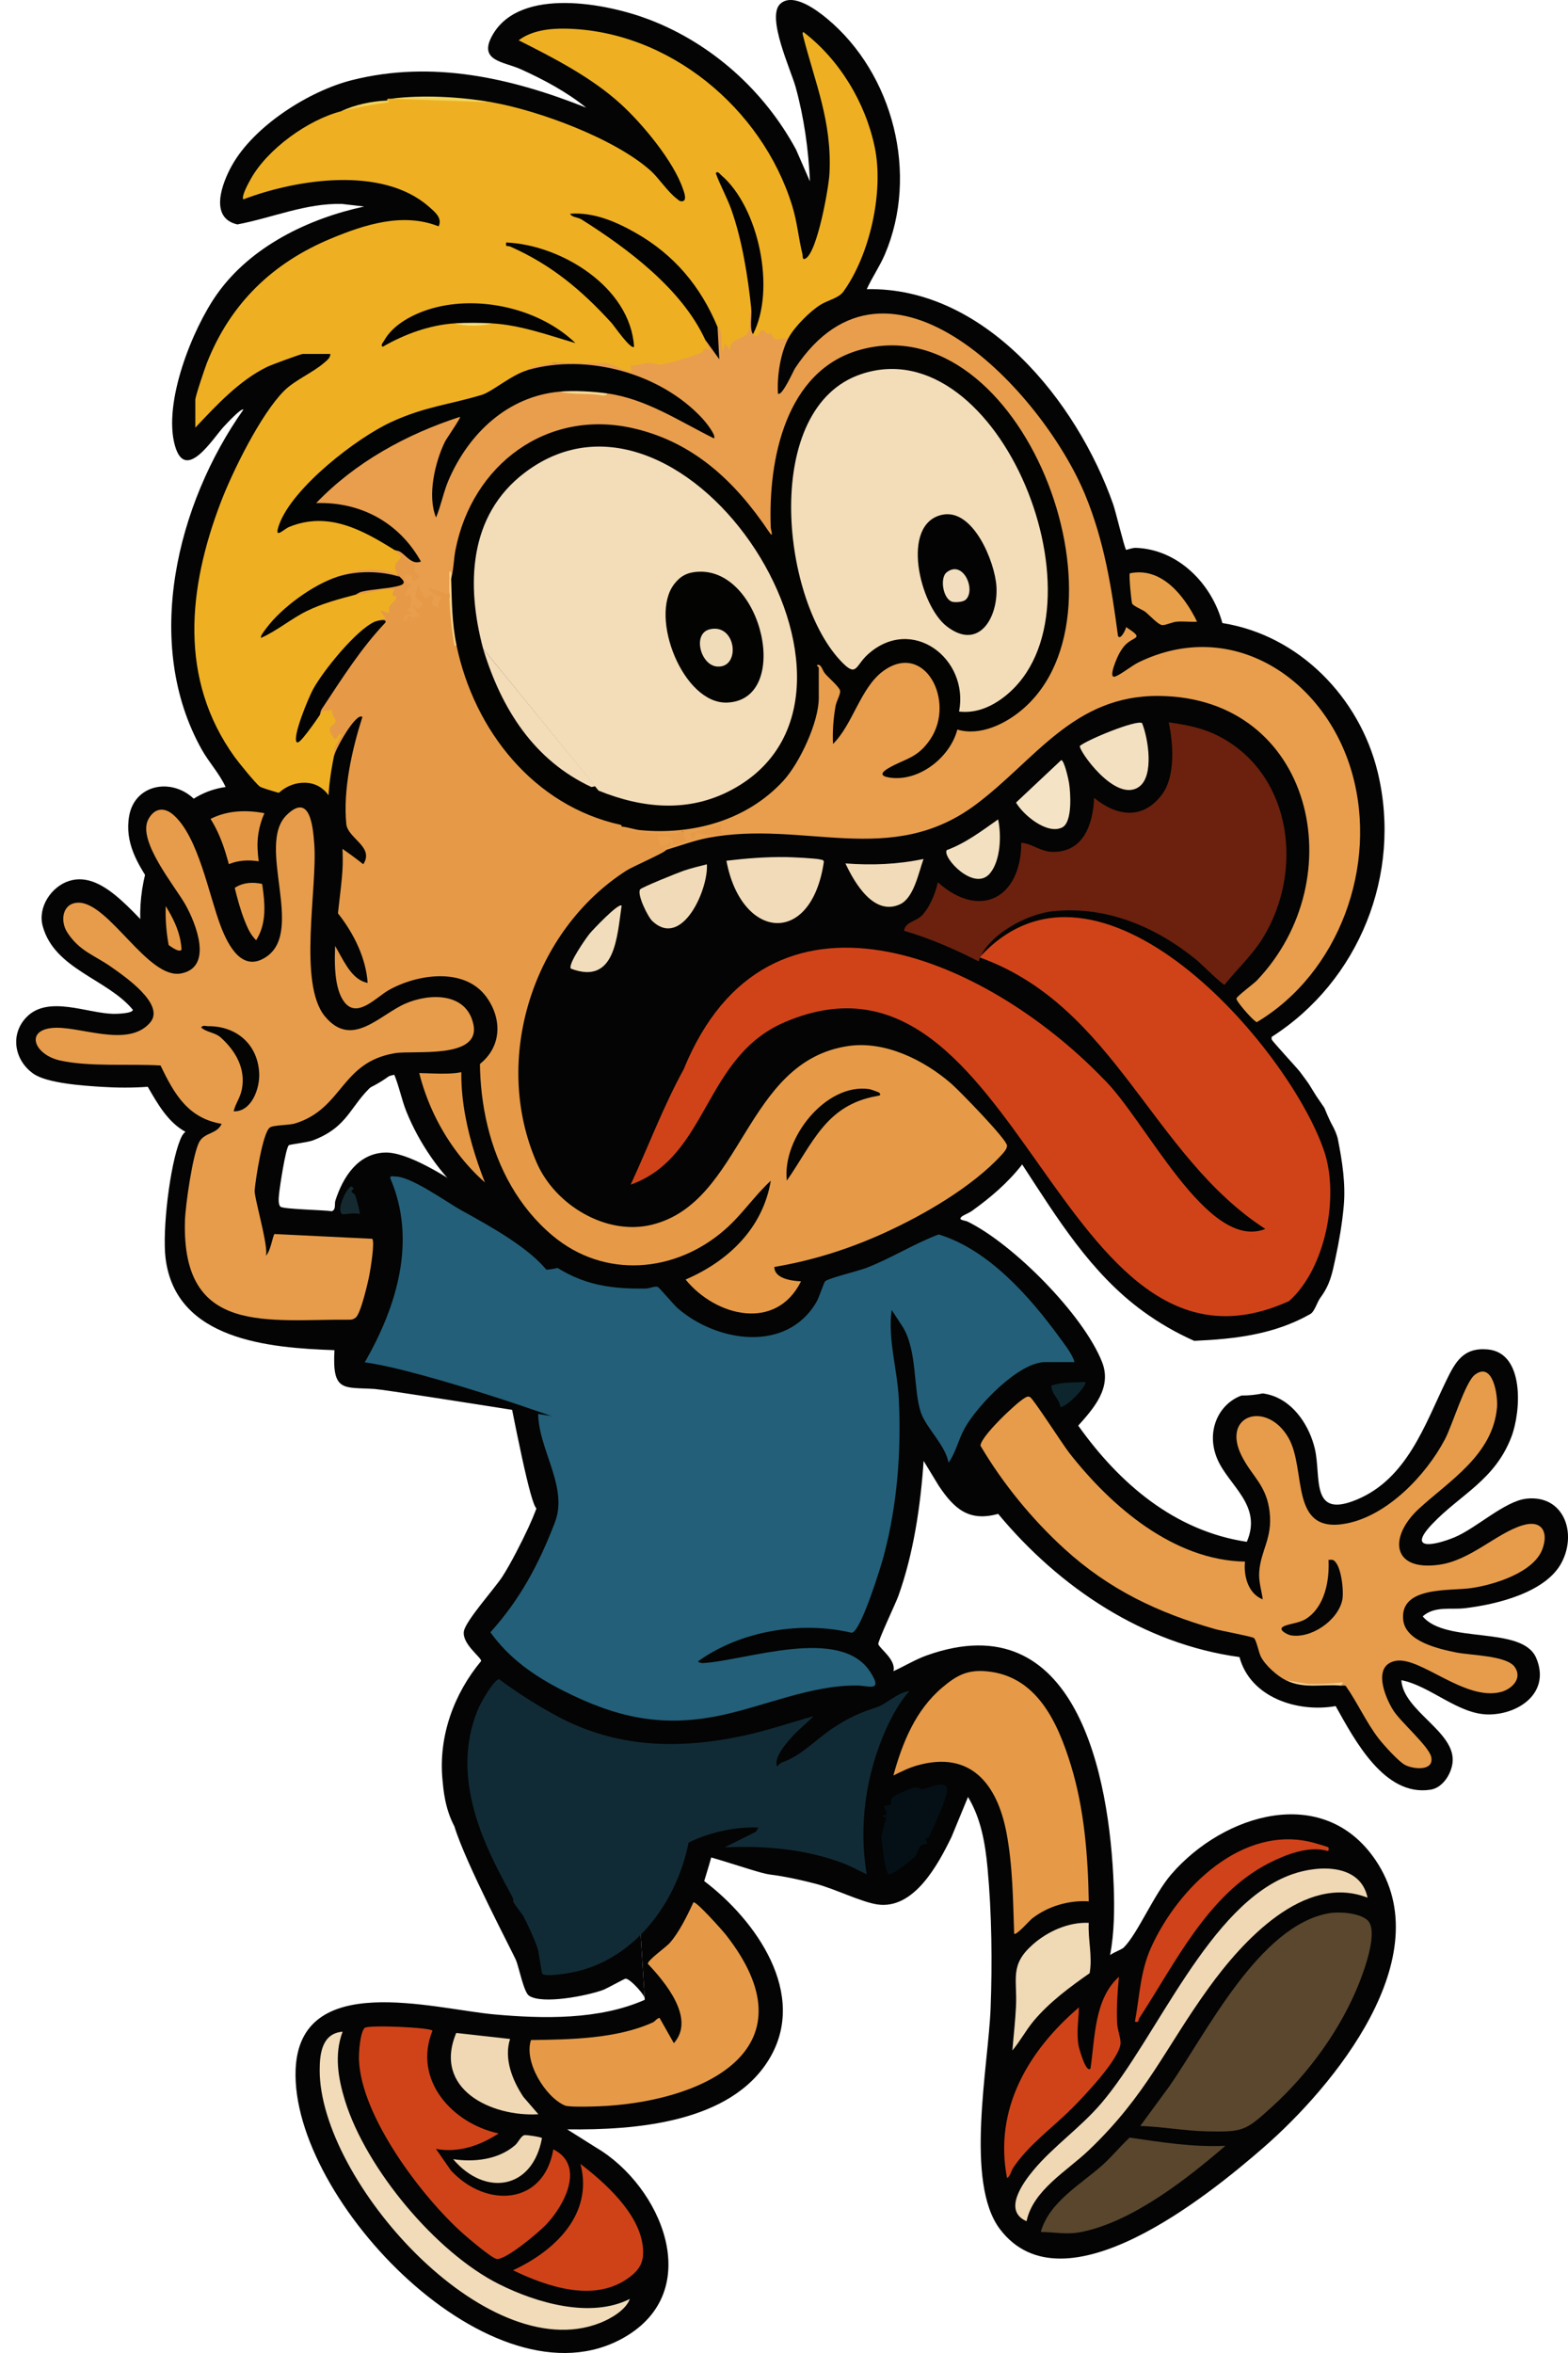 <?xml version="1.0" encoding="UTF-8"?>
<svg id="Layer_1" xmlns="http://www.w3.org/2000/svg" version="1.1" viewBox="0 0 1024 1536">
  <!-- Generator: Adobe Illustrator 29.5.1, SVG Export Plug-In . SVG Version: 2.1.0 Build 141)  -->
  <defs>
    <style>
      .st0 {
        fill: #f7d995;
      }

      .st1 {
        fill: #d04219;
      }

      .st2 {
        fill: #112b36;
      }

      .st3 {
        fill: #5a472e;
      }

      .st4 {
        fill: #152a30;
      }

      .st5 {
        fill: #e89e4d;
      }

      .st6 {
        fill: #f1dcbc;
      }

      .st7 {
        fill: #f1dbb8;
      }

      .st8 {
        fill: #030302;
      }

      .st9 {
        fill: #051016;
      }

      .st10 {
        fill: #f0d8b5;
      }

      .st11 {
        fill: #235f79;
      }

      .st12 {
        fill: #f0d9b5;
      }

      .st13 {
        fill: #e69947;
      }

      .st14 {
        fill: #cf4218;
      }

      .st15 {
        fill: #e69a48;
      }

      .st16 {
        fill: #f1dbb9;
      }

      .st17 {
        fill: #e79c4b;
      }

      .st18 {
        fill: #f6ce8e;
      }

      .st19 {
        fill: #030304;
      }

      .st20 {
        fill: #efd7b3;
      }

      .st21 {
        fill: #020302;
      }

      .st22 {
        fill: #f3ddb9;
      }

      .st23 {
        fill: #efe087;
      }

      .st24 {
        fill: #f3e0c1;
      }

      .st25 {
        fill: #f5e3c6;
      }

      .st26 {
        fill: #030403;
      }

      .st27 {
        fill: #0d262d;
      }

      .st28 {
        fill: #59462d;
      }

      .st29 {
        fill: #030402;
      }

      .st30 {
        fill: #030303;
      }

      .st31 {
        fill: #f1d35d;
      }

      .st32 {
        fill: #e69a47;
      }

      .st33 {
        fill: #f2debf;
      }

      .st34 {
        fill: #020303;
      }

      .st35 {
        fill: #f1dab7;
      }

      .st36 {
        fill: #d04319;
      }

      .st37 {
        fill: #f2dbb9;
      }

      .st38 {
        fill: #f7d38b;
      }

      .st39 {
        fill: #f0d8b4;
      }

      .st40 {
        fill: #f1dcba;
      }

      .st41 {
        fill: #040504;
      }

      .st42 {
        fill: #040404;
      }

      .st43 {
        fill: #6b210e;
      }

      .st44 {
        fill: #f3dcb8;
      }

      .st45 {
        fill: #eeb022;
      }

      .st46 {
        fill: #e8a14a;
      }

      .st47 {
        fill: #040403;
      }
    </style>
  </defs>
  <path class="st26" d="M996.91,978.31c-14.15,1.5-32.94,19.39-46.99,25.2-12.78,5.29-31.64,9.24-14.48-8.78,18.41-19.31,40.84-28.49,51.64-56.88,6.26-16.47,8.75-54.88-15.62-56.98-15.98-1.37-21.13,8.32-27.15,20.75-13.93,28.78-25.56,63.65-58.16,77.27-30.76,12.86-23.12-14.71-27.49-33.2-3.4-14.42-13.06-29.49-27.36-34.5-2.25-.79-4.45-1.3-6.61-1.6-4.52.94-9.18,1.4-13.91,1.39-14.99,5.48-23.53,23.44-15.74,41.58,7.48,17.39,29.56,30.09,19.2,53.91-47.03-7.02-83.17-37.99-110.08-75.85,10.21-11.39,22.12-24.82,15.57-41.47-12.22-31.05-58.27-77.33-87.94-91.76-1.75-.84-6.7-.82-3.55-3.34,1.13-.9,4.58-2.21,6.6-3.66,12.24-8.81,23.38-18.27,32.7-30.26,22.85,35.02,44.81,71.06,79.09,95.97,10.41,7.56,21.6,14.03,33.27,19.18,26.41-1.15,52.27-4.12,75.77-17.48,2.91-1.65,4.45-7.73,6.57-10.6,6.35-8.61,7.66-15.44,9.9-25.85,2.41-11.22,4.34-22.45,5.39-33.9,1.34-14.63-.93-29.2-3.79-43.69-.56-2.83-2.16-6.54-3.72-9.31-2.14-3.8-5.13-11.27-5.13-11.27l-5.31-7.78-4.96-7.99s-3.99-5.61-5.6-7.67c-2.54-3.24-18.04-19.85-18.5-21.19-.19-.52-.01-1.15-.02-1.7,56.88-36.28,85.32-106.14,69.24-172.72-11.81-48.92-51.5-89.54-101.46-97.4-6.97-25.82-28.96-48.12-56.52-49.11-2.49-.09-6.14,1.51-6.36,1.28-1.04-1.13-6.85-25.22-8.41-29.65-23.72-67.39-83.82-142.05-160.93-140.49,3.5-7.78,8.43-14.79,11.8-22.67,22.34-52.23,5.53-118.02-37.8-153.98-6.66-5.53-22.28-17.29-30.54-9.57-9.15,8.56,7.03,43.24,10.08,54.32,5.5,19.99,8.4,40.78,9.33,61.52l-9.06-20.73c-20.82-38.53-55.16-69.28-95.87-84.87-27.66-10.59-83.66-21.42-102.01,9.49-10.44,17.59,6.81,17.87,17.87,22.82,14.79,6.62,30.35,14.95,42.94,25.19-49-19.47-100.51-31.18-152.92-17.98-28.05,7.06-63.91,29.82-78.38,55.63-6.5,11.58-15.14,34.34,3.53,38.57,22.85-4.31,44.64-13.97,68.29-13.37l14.49,1.68c-36.27,7.84-73.95,25.94-96.05,57.13-16.27,22.97-35.39,71.06-27.52,98.96,6.89,24.45,24.84-4.79,31.91-12.4,1.46-1.56,11.42-12.38,12.79-11.1-43.41,61.48-65.91,152.47-27.28,221.74,4.73,8.49,11.6,15.73,15.67,24.61-26.76,3.7-43.6,26.39-50.95,51.12-8.29,27.88-5.54,54.51,5.53,81.08,23.86,57.19,101.53,96.78,155.03,54.35,3.63,8.18,5.15,17.12,8.5,25.43,8.18,20.24,22.04,40.66,38.47,54.94,7.92,6.89,38.41,197.75,46.45,204.04l-52.23,179.13c1.88-3.23,140.31,45.87,141.61,45.09,7.28-4.41,52.65,13.48,62.96,14.72,9.57,1.16,20.6,3.61,29.98,6.04,11.97,3.1,29.52,11.81,40.04,13.46,24.03,3.75,39.83-25.86,48.69-44.04l10.75-26.06c8.48,13.97,11.24,30.17,12.76,46.34,2.76,29.38,3.13,61.98,2.01,91.46-1.45,37.95-17.05,113.81,6.12,144.34,41.67,54.88,136.57-22.38,172.2-53.42,45.62-39.71,115.81-124.5,73.02-187.59-34.05-50.22-99.31-30.03-133.31,9.29-11.46,13.25-21.72,38.35-31.04,47.8-1.43,1.45-6.95,3.26-8.95,5.01,2.76-14.76,2.9-30.16,2.35-45.21-2.63-71.87-24.39-185.34-122.14-150.43-7.52,2.69-14.49,7.02-21.72,10.28,1.87-7.31-8.75-14.57-9.86-17.55-.61-1.65,11.41-26.89,13.04-31.43,9.99-27.86,14.52-58.86,16.54-88.27l9.94,16.32c10.04,14.95,19.65,23.57,38.73,18.25,40.03,48.17,94.96,84.93,157.6,93.47,7.12,26.54,38.11,36.38,62.81,32,12.35,22.04,31.81,59.32,61.97,54.57,7.83-1.23,13.29-9.84,14.32-17.23,2.84-20.35-32.09-33.82-33.38-54.25,19.25,3.8,37.34,22.63,57.4,22.38,20.07-.25,40.13-14.81,30.63-36.94-9.12-21.27-59.08-8.88-74.09-27.1,7.78-6.9,18.26-4.27,27.22-5.29,20.77-2.37,53.08-10.2,63.43-29.69s1.46-44.43-22.84-41.86Z"/>
  <path class="st26" d="M296.73,1192.18c-6.25-11.79-7.17-24.09-7.76-30.36-2.7-28.36,7.41-56.06,25.23-77.51.35-2.33-12.62-11.1-11.25-19.43,1.13-6.91,20.32-28.2,25.13-35.69,5.52-8.56,12.67-22.67,17.03-32.05,7.37-15.83,12.68-33.52,16.78-50.47"/>
  <path class="st45" d="M321.3,66.78c30.66,5.42,80.05,23.63,103.51,44.56,5.43,4.85,11.05,13.69,17.06,18.27,1.31,1,2.09,2.17,4.09,1.7,2.9-.75.57-6.46-.02-8.18-6.21-18.08-26.43-42.35-40.53-55.21-19.09-17.41-43.85-30.13-66.7-41.61,8.59-6.48,20.27-7.8,30.7-7.61,67.12,1.27,128.19,51.76,147.91,115.52,3.38,10.93,4.14,21.29,6.77,31.88.23.9-.35,3.86,1.89,2.73,7.7-3.86,15.25-46.15,15.72-55.67,1.7-34.19-9.48-59.05-17.42-90.41-.16-.65-.34-1.91.56-1.72,23.38,17.91,40.36,45.94,46.42,75.06,6.05,29.12-3.19,70.32-20.48,94.28-3.03,4.2-9.99,5.55-14.8,8.49-6.9,4.2-17.17,14.52-20.97,21.61-3.03,4.35-10.28,4.99-12.57-.47-1.79.47-3.33-.18-4.42-1.68-1.7,4.4-7.64,4.97-6.22-.19,8.44-33.86,4.89-71.45-18.67-98.54,10.75,23.82,16.69,50.65,19.3,77.14.08.77-.2,1.6-.51,2.46s-.78,1.7-1.29,2.52l-.67,5.74c.8,10.77.43,13.46-9.56,17.45-9.73,12.83-10.68,2.73-10.6-7.51l-1.22-3.94-3.97-3.3c-14.93-33.8-46.07-61.17-82-67.83,23.02,14.89,46.26,31.45,63.73,52.99,3.83,4.72,14.83,18.78,14.6,23.78-.05.87-.24,1.72-.49,2.58l4.25,7c-9.82,6.42-22.06,9.64-33.8,11.7-5.88-1.22-14.83-2.11-17.75,3.37-.95.32-17.39-5.23-18.23-6.82l-.36,1.33c-11.26-.66-22.36-1.09-33.28-1.33-5.39,1.13-11.01,2.69-16.82,4.69l-.89,2.76c-9,4.55-17.79,9.51-26.36,14.89l-45.87,12.44c-33.22,11.27-71.46,40.06-86.75,72.06,24.02-13.54,50.65-1.91,71.85,11.78l1.04,3.4c2.95,1.18,4.49,2.75,4.64,4.69.92,1.71.3,3.77-1.83,6.15.87,2.56.71,4.41-.49,5.58-12.87-3.72-26.83-3.66-39.44,1.17l-1.44,2.98c-16.44,6.62-31.37,17.56-42.64,31.29,15.97-10.96,32.35-19.78,51.5-23.85l4.19,1.31c8.66-2.65,17.65-3.65,26.65-4.58,2.33,6.5,2.99,8.87-2.41,13.32.49,3.14-3.13,9.07-5.51,7.39l-5.97,1.47-.2,2.7c-23.78,17.18-42.62,43.01-48.84,72.03l10.32-13.81,2.75.08c4.95-11.07,12.28-3.34,12.24,5.36-3.84,4.11-5.81,6.91,1.83,5.27l1.51,1.42c-3.17,4.61-5.27,9.58-6.3,14.93-2.46,12.38-4.22,24.85-3.49,37.53-5.16-2.19-9.53-5.63-14.66-8.04-6.72-3.16-27.58-8.02-30.23-9.9s-13.96-15.85-16.38-19.21c-36.69-50.9-30.47-110.23-9.19-166.1,7.81-20.48,26.24-57.79,41.48-73.02,7.04-7.03,18.59-11.72,26.06-18.22,1.67-1.45,4.28-3.32,4.08-5.84h-17.98c-1.23,0-20.51,7.13-23.06,8.35-18.27,8.81-33.37,25.21-47.11,39.75v-18.18c0-2.26,6.22-20.62,7.56-24.03,15.38-38.89,42.95-65.36,80.97-81.17,22.11-9.2,47.01-17.23,70.36-8,2.66-5.46-2.66-9.6-6.4-12.88-30.48-26.74-86.46-17.91-121.16-4.73-1.45-2.01,3.56-10.95,4.85-13.27,11.01-19.74,37.52-38.67,58.93-44.22,8.84-3.36,18.13-4.86,27.43-6.12,1.17-.16,2.35-.28,3.54-.18.1,0-1.35.92-.81-.74-.07-.55.05-.95.6-1.16.57-.11,1.16.06,1.72,0,21.94-.92,44.25.09,66.11,2.35l.02-.05Z"/>
  <path class="st11" d="M341.49,808.61c4.93,2.96,8.83,9.1,13.74,12.89,21.14,16.28,40.27,20.07,66.45,19.64,2.59-.05,5.69-1.69,7.83-1.08.92.26,10.47,11.69,13.03,13.9,25.42,22.16,71.3,29.54,90.81-4.31,1.68-2.92,4.72-12.72,5.64-13.36,3.34-2.32,21.2-6.46,27.04-8.73,16.12-6.25,30.79-15.65,46.97-21.74,32.59,9.9,59.58,40.63,79.28,67.7,3.41,4.68,7.84,10.23,9.48,15.64h-19.14c-17.43,0-44.38,28.46-52.55,43.04-4.25,7.57-5.78,16-10.65,22.64-1.84-11.27-14.59-22.68-18.04-32.8-5.07-14.92-2.15-40.19-11.91-56l-7.17-10.91c-2.61,18.96,3.71,38.74,4.67,58.01,1.72,34.37-1.03,69.58-9.89,102.71-1.9,7.1-14.88,49.27-20.84,50.01-33.08-7.83-72.57-1.35-100.36,18.61.39,1.03,2.67,1.2,3.63,1.13,28.02-1.74,89.46-24.46,108.88,5.89,8.51,13.3-1.14,8.87-8.66,8.79-29.89-.29-59.79,13.26-88.74,19.43-38.73,8.24-68.69,1.48-103.52-16.21-18.49-9.4-34.92-20.82-47.21-37.96,19.53-21.67,31.81-44.82,42.21-72.02,9.65-25.29-15.47-52.84-10.31-78.36,2.91-14.38-24.23-40.5-24.76-56.64"/>
  <path class="st32" d="M262.15,363.6c.95.23,10.8,4.06,11.2,4.55l-.45,3.57c3.38,2.76,4.48,5.75.64,8.88,2.34,2.44,4.19,4.58,5.52,6.41-4.54-8.88,13.45-3.8,14.41,1.23.73,11.16,2.27,22.11,4.64,32.85l3.21,3.8c12.28,53.23,50.85,99.62,104.94,111.44,1.45.62,1.17,2.26-.29,3.25,13.77,3.8,27.94,4.86,42.52,3.16l1.76,6.53c-5.83,1.45-10.93,3.31-15.28,5.56-.06,1.45-21.63,10.77-25.67,13.34-61.21,39.04-88.44,123.31-58.69,191.07,12.06,27.48,45.37,47.55,75.11,40.24,59.73-14.69,60.15-106.6,128.25-116.65,23.89-3.53,49.38,9.05,67.18,24.48,5.13,4.43,36.35,36.45,36.49,40.48.07,2.1-2.04,4.46-3.41,5.95-19.23,21.07-51.18,39.5-76.97,51.2-22.93,10.41-46.66,17.93-71.54,22.09-.1,7.6,11.32,9.17,17.4,9.39-16.34,32.97-55.89,22.89-75.39-1.16,27.78-11.94,50.42-33.33,55.66-64.55-10.61,9.8-18.74,22.06-29.6,31.64-32.49,28.71-79.09,32.72-113.06,4.15-43.7-36.73-54.68-101.32-42.9-155.46-2.92-3.31-11.1,16.53-11.63,18.14-11,33.08-1.83,71.32,10.46,102.69-25.77-22.78-42.72-56.34-46.36-90.95-.52-5,2.13-27.92-8.78-15.87-6.54,7.23-4.62,14.81-15.04,23.49-40.66,33.87-104.97-.48-126.45-42.16-25.13-48.79-12.31-131.82,57.51-114.48,21.32,5.29,42.58,18.74,59.7,32.27,7.43-11.37-10.16-16.82-11.09-26.3-2.2-22.44,3.75-48.66,10.51-69.86-4.15-3.36-18.02,21.58-18.56,25.8.34-1.7-.08-3.55.55-5.87.42-1.55,4.42-7.88,4.09-8.2-2.37-2.26-1.9,3.92-4.62,2.32-6.44-8.69.46-7.94,1.02-11.3.21-1.28-3.34-4.83-2.2-7.47-4.45,1.62-5.03-1.2-8.11,3.53-2.83-.57-1.9-3.11-.68-5.1,11.45-18.77,26.29-38.55,38.52-54.04l-1.87-1.87,6.96-2.36-3.48-4.67c.86-.69,5.08,2.03,5.8,1.17.26-.31-.34-2.6.07-3.77.58-1.68,5.71-5.21,4.5-6.75-.41-.53-4.19,1.14-1.09-4.74-8.72-.81-16.9,2.96-25.52,3.51-.64-2.94,1.17-3.58,3.72-4.28l19.24-2.79c4.49.12,6.5-1.43,6.02-4.66l-1.16-1.17c-3.47-5.63-1.82-7.31,2.32-11.73l-.03.04Z"/>
  <path class="st36" d="M841.86,849.32c23.83-21.28,32.88-68.29,22.9-97.85-23.01-68.13-147.52-211.74-225.06-126.52,88.66,31.77,112.41,129.28,186.65,177.3-37.89,14.99-78.16-71.34-105.91-98.15-77.2-79.97-218.95-140.92-273.97-6.03-13.31,24.21-22.98,50.2-34.61,75.26,51.26-18.34,47.32-83.79,101.3-106.36,153.05-64.52,177.31,251.05,328.69,182.35Z"/>
  <path class="st5" d="M491.8,218.12c3.69,4.06,3.67-1.69,5.22-2.33,3.02-1.26,2.75,1.78,3.46,2.08.46.2,2.13-.61,3.25.13s1.23,3.07,2.64,3.41c.84.2,7.14-.45,8.62-.95-5.35,9.95-7.6,25.14-6.95,36.36,2.38,2.75,10.22-14.96,11.11-16.32,61.17-92.53,161.92,15.53,189.56,82.59,12.32,29.88,17.2,60.18,21.42,92.13,1.67,3.02,5.36-4.77,5.27-5.89,12.33,8.08,5.37,5.62-.59,11.74-1.48,1.53-2.78,3.64-3.85,5.49-1.17,2.05-7.89,16.94-2.57,15.03,3.75-1.35,10.74-7.06,15.24-9.26,61.12-29.74,121.92,10.82,139.35,72.29,17.17,60.58-8.63,130.66-62.18,162.62-.58-.11-.9-.6-1.36-.9-2.03-1.36-12.35-12.79-11.96-14.59.3-1.42,11.32-9.62,13.33-11.72,63.55-66.66,36.59-184.75-63.82-185.73-56.03-.54-80.93,41.98-119.81,70.97-55.64,41.5-112.04,9.85-174.63,21.63-9.37,1.76-18.44,5.27-27.57,7.9,0-.08-1.83-.38-1.16-1.16,1.33-1.55,6.41,1.02,3.46-4.7l-1.16,2.3-4.6,1.22-2.33-7.04c2.12.99,6.8.26,8.4,1.1,2.02,1.08,1.54,4.31,2.1,4.72,1.39,1.02,7.09-2.37,9.22-2.32-3.4-1.97-2.03-5.67-2.32-5.84-.84-.52-4.71,1.07-6.38,1.16-12.12.68-23.6-1.03-35.39-3.54.2-.48,1.16-.95,1.17-1.15l2.1-2.12c56.47,12.94,117.12-19.66,124.28-80l2.38-1.77-2.32-1.31c-.58-4.58-1.18-16.42,2.32-18.63-3.8,3.48-4.11-4.24.75-3.86,1.33.11,16.77,18.09,15.33,21.07-2.28,5.96-6.31,21.34-4.58,26.47.46,1.37,13.65-23.3,14.5-25.05,12.7-29.56,49.33-34.18,54.71,1.57,4.04,26.83-14.42,39.51-35.79,48.65,20.33,4.63,37.61-11.99,44.69-30.05,18.31,3.09,36.12-5.63,48.25-19.38,56.44-63.97,1.53-219.66-83.54-227.08-66.44-5.8-87.87,65.05-82.73,119.51-.49,2.87-2.93,3.88-5.16,2.01-14.73-21.94-32.66-42.45-55.91-55.39-70.32-39.15-141.85,2.82-147.78,81.68l-2.83,1.77c-.21,2.21-.6,5.73-1.16,10.56l-13.92-4.68c1.83,3.46,5.31,5.95,9.28,5.87-1.6,2.28-2.77,4.04-2.33,7.03-8.12-1.68-3.05-3.03-3.47-6.44-.45-3.74-4.65,1.43-5.79.56l-4.64-9.37c.46,2.65-1.8,6.28-1.06,8.59.92,2.92,8.42,2.46,1.62,7.8l-4.05-2.92c1.23,2.91,8.51,10.49,2.32,7.63l-3.48,3.52,2.31-1.74c-5.92-5.6-3.49,1.75-5.22,1.74s-1.51-2.99-.64-4.01c1.13-1.31,3.19-.39,3.54-.67,2.63-2.15-2.99-2.04-2.31-3.5,3.68,1.11,3.31-8.66,2.3-9.41-.56-.41-8.15,4.45,1.17-7.02-4.36.23-5.15-1.76-4.64-5.88,7.1-.49,4.31,3.3,4.63,3.51,1.37.89,5.22-.7,4.64-2.9-.17-.66-2.37-1.88-3-3.54-.48-1.23.85-3.92.68-4.04-1.54-1.1-6.16-2.33-9.27-4.76-1.39-1.09-3.4-3.28-4.64-4.69,3-2.38,7.08-.72,12.24,5,2.63,1.54-2.54-5.13-4.44-7.4-14.12-16.84-33.47-25.73-55.31-25.81l-4.81-2.16c11.31-16.1,30.16-28.57,47.35-38.25,10.24-5.77,34-18.23,44.6-19.57,3.86-.48,4.25.02,5.07,3.44-11.54,16.24-19.8,35.27-17.07,55.77,7.02-28.12,24.72-54.87,50.86-68.13,8.11-4.11,21.18-9.93,29.4-6.14,10.57.66,21.01,1.06,31.32,1.17l2.22-1.24c22.05,4.4,43.12,13.01,63.22,25.86-25.32-33.78-72.89-47.81-113.42-38.55l-4.21-1.3c.49-.93,1.25-1.47,2.23-1.78,2.15-.72,12.8-2.91,14.59-2.91h33.64c2.84,0,13.48,5.48,17.39,5.88l-.56-4.7c4.11,1.23,7.89-1.06,12.17-1.17,2.55-.07,4.72,1.14,7.02,1.1,4.38-.06,22.28-5.76,26.98-7.77,2.27-.96-.03-4.11,6.03-1.56-2.15-2.18-2.4-4.72-3.48-7.03,2.31-.93,4.48.76,6.51,5.07l-.61-11.47,2.23-1.81c.28.66,1.7,1.3,2.09,3.12.85,4.02-.1,9.05,1.4,13.29l1.16-5.85,3.46,4.68c-.45-8.04,8.86-7.1,11.42-11.32,2.76-4.54-.28-11.33,2.51-15.65,1.02.05,2.41.49,2.39,1.29-.14,5.13-.61,10.04-1.23,15.13l-.02.05Z"/>
  <path class="st17" d="M839.76,1096.84c-5.65-2.77-13.66-9.88-16.45-15.63-1.32-2.73-2.86-10.77-4.44-11.93-1.44-1.07-21.14-4.63-25.51-5.88-37.37-10.7-69.05-25.81-98.04-52.17-21.17-19.25-40.53-42.89-55-67.49,0-5.87,23.07-27.71,28.53-30.94,1.32-.79,2.22-1.61,3.85-.8,2.08,1.02,21.5,31.21,25.57,36.4,27.55,35.2,68.26,70.15,114.8,71-1.03,9.35,2.11,21.02,11.59,24.64-.85-6.25-2.81-11.63-2.3-18.16,1.08-13.98,8.68-21.76,6.82-38.6-1.95-17.74-11.33-23.17-18.21-36.72-13.73-27.02,16.3-36.52,30.45-12.03,12.16,21.05.07,63.36,38.05,55.94,26.64-5.21,51.73-31.38,64.11-54.81,4.96-9.41,13.28-37.5,19.66-42.29,11.73-8.81,15.12,13.42,14.38,21.59-2.82,30.81-31.12,47.68-50.89,65.83-19.78,18.15-18.22,40.99,13.05,36.66,20.61-2.85,37.39-20.55,54.55-25.76,12.45-3.78,17.13,4.2,12.98,15.49-5.69,15.49-31.94,23.42-46.67,25.52-13.72,1.96-46.59-1.4-44.26,20.73,1.48,14.15,23.23,18.98,34.68,21.29,9.56,1.92,32.91,1.96,38.17,9.48,5.27,7.52-2.03,14.5-9.09,16.32-23.59,6.08-52.72-23.44-68.76-20.32-15.47,3-6.83,24-1.35,32.5,4.95,7.66,23.28,23.43,24.67,30.3,1.87,9.23-11.32,8.01-16.9,5.24-4.36-2.16-14.24-13.2-17.54-17.46-7.98-10.35-13.79-23.39-21.35-34.16-.99-.67-2.17-.15-3.2-.25l-1.15-.97c-12.09,1.48-23.68.62-34.81-2.55h0Z"/>
  <path class="st43" d="M639.09,627.57c-15.63-8.01-31.81-15.04-48.69-19.96.65-5.55,7.38-6.09,11.01-9.39,5.35-4.86,9.63-15.23,11.04-22.28,27.77,24.74,54.48,9.97,54.5-25.81,7.3.66,12.65,5.81,20.3,5.96,20.32.39,26.6-17.99,27.26-35.29,14.95,12.28,32.08,14.52,44.54-2.45,8.58-11.7,7.2-33.1,4.18-46.82,12.35,1.69,23.64,3.94,34.69,10.07,46.46,25.73,53.4,88.06,26.55,131.08-6.94,11.12-16.61,19.99-24.75,30.14-1.19.31-15.94-14.27-18.56-16.39-26.67-21.63-58.86-35.25-93.77-31.56-16.88,1.78-42.79,15.57-48.3,32.7h.01Z"/>
  <path class="st3" d="M892.78,1253.22c7.88,6.57-1.65,32.29-4.93,40.67-11.88,30.4-33.36,59.87-57.36,81.6-17.15,15.53-18.63,16.35-42.44,15.83-14.12-.32-29.16-3.04-43.4-3.53l19.02-25.92c24.4-35.05,58.57-104.77,104.1-112.92,6.83-1.22,19.54-.29,25.01,4.27h0Z"/>
  <path class="st13" d="M711.01,1241.16c-13.13-.77-26.57,3.12-37.02,11.24-1.65,1.28-10.39,11.34-11.69,9.87-.71-21.63-.95-44.65-5.01-65.91-6.08-31.78-23.36-53.59-57.88-44.03-5.96,1.65-10.54,4.04-15.98,6.69,5.95-21.61,14.54-42.75,31.93-57.44,9.3-7.86,16.28-11.71,28.87-10.59,32.87,2.92,46.57,33.34,55.21,61.57,8.64,28.23,11.1,59,11.59,88.6h-.01Z"/>
  <path class="st10" d="M893.11,1238.79c-41.31-16.13-81.74,28.38-103.7,58.78-28.92,40.02-40.61,70.03-78.38,106.08-14.32,13.67-36.38,25.99-40.62,46.33-15.5-6.72-2.81-24.58,4.62-33.46,12.9-15.43,30.62-27.68,44.07-43.41,36.44-42.61,70.39-130.41,124.67-149.59,17.36-6.14,44.63-7.09,49.34,15.29h0Z"/>
  <path class="st36" d="M699.84,1376.51c-12.45,12.4-28.28,23.79-38.02,38.38-1.52,2.26-2.06,5.78-4.15,6.92-8.79-45.2,14.1-83.38,46.97-111.44-.31,8.31-1.7,16.59-.29,24.92.22,1.33,4.87,18.57,7.82,14.96,2.99-20.23,2.42-45.24,18.55-59.83-.93,9.93-1.64,19.96-1.19,29.96.2,4.61,2.19,9.26,2.26,12.99.2,9.95-24.4,35.62-31.94,43.14h0Z"/>
  <path class="st28" d="M800.32,1400.71c-25.31,21.77-60.29,49.22-93.5,56.17-10.3,2.16-17.07.19-27.12.13,5.46-19.69,26.26-31.09,40.6-43.97,6.11-5.49,11.35-12.07,17.41-17.64,20.75,2.98,41.53,6.37,62.6,5.33h.01Z"/>
  <path class="st1" d="M867.59,1205.96c.08.09.42,2.48-.56,2.31-12.41-3.57-27.51,2.42-38.5,8.04-39.84,20.4-61.01,65.22-84.51,101.11-.88,1.35.29,3.04-2.86,2.32,3.17-16.87,3.4-32.59,10.6-48.51,17.65-39.04,59.83-80.39,105.63-68.46,1.41.36,9.84,2.79,10.2,3.19h0Z"/>
  <path class="st12" d="M711.02,1255.21c-.59,10.99,2.56,21.89.58,32.86-12.93,9.03-26.29,18.92-36.51,31.11-5.08,6.08-8.86,13.26-13.94,19.32.77-9.46,1.9-19.23,2.35-28.7.88-18.37-4.23-27.05,11.01-40.49,9.79-8.63,23.39-14.7,36.51-14.11Z"/>
  <path class="st37" d="M474.39,561.87c12.98-1.53,25.84-2.58,38.92-2.38,4.22.06,20.01.81,22.62,1.62.88.27,1.7.01,2.11,1.41-8.15,55.81-53.98,51.16-63.65-.65Z"/>
  <path class="st9" d="M618.05,1166.24c.58.93.35,3.75.1,5.01-1.03,5.12-8.81,22.54-11.53,28.04-.39.81-2.1.8-2.16.95-.28.7,1.48,2.86,1.01,3.37-.15.15-2.44-.19-4.02,1.2-1.76,1.54-2.13,4.94-3.43,6.57-1.79,2.25-16.02,13.5-17.93,12.11-1.8-3.77-2.73-9.26-3.22-13.57-.39-3.45-.95-7.27-1.3-10.58-.17-1.61,2.78-10.51,3.17-12.79.13-.77-1.53-.48-2.25-.52-.53-1.97,2.26-.53,2.42-1.85.17-1.49-1.76-4.51-1.28-5.16.2-.27,3.77-.55,4.48-1.34.21-.22-1.25-2.51,1-4.6,1.51-1.4,13.26-6.37,14.86-6.49,1.51-.11,3.09,1.48,4.59,1.36,2.38-.19,13.15-5.46,15.51-1.68v-.02Z"/>
  <path class="st24" d="M705.27,486.88c4.85-4.05,37.12-17.28,40.57-14.85,4.08,10.07,7.93,34.49-1.96,41.57-15.46,11.05-40.1-24.57-38.61-26.7h0Z"/>
  <path class="st35" d="M461.63,564.21c1.17,15.74-15.92,55.35-35.55,37.13-3.09-2.86-10.24-17.63-8.04-20.75.96-1.36,25.01-11.05,28.56-12.24,4.89-1.63,10.03-2.89,15.03-4.14Z"/>
  <path class="st7" d="M603.14,560.71c-3.21,8.71-6.24,25.4-15.38,29.6-16.97,7.8-29.61-13.76-35.64-26.68,17.25,1.29,34.04.67,51.02-2.92Z"/>
  <path class="st25" d="M693.03,496.19c1.97,0,4.7,12.28,5.1,14.77,1.02,6.38,2.4,25.83-4.51,29.21-9.79,4.79-25.33-8.05-30.09-16.27l29.5-27.71h0Z"/>
  <path class="st46" d="M781.76,405.82c-4.38.28-8.95-.36-13.33.02-3.09.27-7.04,2.32-9.34,2.22-2.74-.14-8.48-6.59-11.07-8.6-1.96-1.53-7.62-3.68-8.61-5.36-.63-1.06-2.22-18.78-1.61-19.83,20.81-4.43,35.71,14.71,43.95,31.55h0Z"/>
  <g>
    <path class="st26" d="M410.45,1136.58c16.97,19.21,37.01,35.15,56.9,51.12,1.31,13.83-3.57,27.18-7.46,40.23,33.62,25.43,68.04,73.65,42.5,116.1-25.33,42.09-88.29,46.51-132,45.98l19.06,12c42.33,24.92,71.66,93.27,18.07,123.9-85.08,48.64-217.81-89.7-214.46-174.9,2.56-65.11,89.82-39.67,129.59-36.05,32.01,2.91,68.7,3.67,98.44-9.53"/>
    <path class="st26" d="M421.09,1305.44c1.47-1.71-9.45-13.82-12.5-13.81-.82,0-12.06,6.37-14.75,7.37-9.92,3.7-39.77,9.7-48.42,3.72-3.31-2.29-6.43-17.95-8.28-22.74-1.68-4.38-33.15-63.69-40.4-87.81-20.08-66.73,115.85-54.37,113.72-55.6"/>
    <path class="st2" d="M415.29,1163.9c10.94,10.68,23.55,20.94,35.85,29.93-5.28,43.14-34.51,85.94-78.67,93.96-3.25.59-16.59,2.78-18.35.63-.56-.67-2.02-13.6-3.26-17.21-1.73-5.03-6.27-15.08-8.81-19.89-1.19-2.26-7.02-9.13-6.96-10.38.16-3.19,5.97-3.66,8.25-5.15,2.71-1.78,7.03-5,9.2-7.3,4.79-5.06,6.46-10.65,10.89-15.77"/>
    <path class="st15" d="M426.28,1320.25c1.42-.65,2.61-2.65,4.43-3.04l9.35,16.55c14.35-16.05-5.68-39.84-16.99-51.83.06-2.56,11.78-10.76,14.25-13.52,6.11-6.84,11.64-18.17,15.54-26.6,1.76-.95,19.01,18.42,21.18,21.18,57.33,73.15-11.56,107.43-77.77,111.71-4.77.31-24.15,1.1-27.37-.27-12.62-5.38-26.94-28.39-22.13-42.73,25.42-.29,56.04-.81,79.49-11.47h.02Z"/>
    <path class="st36" d="M238.18,1323.78c2.31-2.12,43.15-.29,44.25,1.82-12.94,32.03,12.82,60.58,43.23,67.08-12.19,7.94-26.4,12.85-40.97,10.08l9.75,14.03c22.93,24.87,60.74,22.9,66.91-13.73,21.09,10.44,7.26,36.74-4.92,49.36-4.7,4.87-26.27,23.11-32.12,22.17-3.24-.53-18.16-13.22-21.7-16.35-26.89-23.83-66.89-76.59-68.19-113.79-.16-4.55.74-17.89,3.77-20.68h-.02Z"/>
    <path class="st16" d="M223.74,1326.24c-5.58,14.9-2.92,30.6,1.66,45.3,13.79,44.21,59.2,98.79,100.39,119.47,24.44,12.26,59.81,22.65,85.54,9.7-2.67,7.38-12.69,13.02-19.67,15.74-74.57,29.15-183.07-93.29-182.89-165.19.02-11.06,1.67-23.9,14.97-25.01h0Z"/>
    <path class="st14" d="M379.05,1412.55c16.03,12.3,37.79,31.77,40.62,53.04,1.44,10.79-1.67,16.26-10.3,22.15-22.19,15.15-52.34,4.9-74.34-5.75,27.11-12.51,52.69-36.5,44.03-69.45h-.01Z"/>
    <path class="st39" d="M297.94,1327.09l35.17,3.92c-4.18,12.89,1.59,27.19,8.75,37.89l9.73,11.25c-30.69,1.82-69.02-16.4-53.64-53.06h0Z"/>
    <path class="st20" d="M353.94,1395.72c-6.11,33.69-37.16,38.33-57.99,13.77,13.84,2.05,29.51.33,40.5-9.19,1.95-1.68,3.79-5.95,5.93-6.5,1.36-.34,11.25,1.29,11.56,1.9h0Z"/>
  </g>
  <path class="st24" d="M618.3,554.92c12.35-4.51,22.88-12.58,33.54-20.04,2.19,10.25,1.68,26.71-5.25,35.15-10.32,12.54-31.56-10.56-28.29-15.11h0Z"/>
  <path class="st6" d="M405.96,591.2c-2.98,20.19-4.11,52.16-33.15,41.11-2.16-2.73,9.88-19.93,12.31-22.9,1.77-2.17,18.89-20.33,20.84-18.21h0Z"/>
  <path class="st27" d="M708.68,902.09c1.79,2.12-12.12,16.67-16.21,16.41-.55-5.41-6.09-8.69-5.82-14.07,7.55-2.42,14.38-1.78,22.03-2.36h.01Z"/>
  <path class="st31" d="M321.3,66.78l-66.11-2.35c20.92-2.63,45.33-1.33,66.11,2.35Z"/>
  <path class="st18" d="M839.76,1096.84l14.45,2.39c6.83.21,13.45-.09,20.25-.73,3.02-.28,3.04-1.36,1.24,1.85-12.35-1.17-23.95,2.37-35.96-3.52h.01Z"/>
  <path class="st31" d="M252.87,65.61c.02.18,1.08.55,1.17,1.15-9.95,1.29-21.5,3.34-31.33,5.89,9.04-4.35,20.24-6.63,30.16-7.04Z"/>
  <path class="st34" d="M344.5,241.59c38.74-11.12,86.78,1.91,114.27,31.65,1.66,1.78,9.24,11.04,7.5,12.93-22.62-11.16-44.12-25.76-69.58-29.33-10.39-.19-20.83-.57-31.32-1.17-33.82,3.13-59.16,27.17-72.36,57.62-3.42,7.91-4.91,16.59-8.25,24.51-5.83-14.22-.73-35.93,5.75-49.32,1.04-2.16,10.57-15.69,9.91-16.37-34.93,11.31-68.34,29.56-93.94,56.3,28.98-.96,54.2,12.64,68.42,38.15-5.85,2.36-9.56-3.87-13.51-6.32-1.37-.84-3.18-.87-3.87-1.3-20.59-12.81-43.08-25.47-68.71-14.95-3.76,1.55-10.36,8.97-6.41-1.79,8.83-24.04,50.38-56.27,73.19-66.75,21.84-10.05,37.86-11.29,59.06-17.69,6.72-2.03,19.43-13.13,29.87-16.13v-.02Z"/>
  <path class="st30" d="M468.6,213.43l1.15,21.11-9.27-12.89c-15.38-33.22-50.72-59.48-80.77-78.44-2.27-1.43-6.34-1.29-7.37-3.67,15.22-1.18,29.79,5.08,42.76,12.45,25.13,14.28,42.36,34.75,53.49,61.45h0Z"/>
  <path class="st30" d="M296.94,211.08c-16.47,1.09-32.8,7.1-46.96,15.26-1.76-.9.24-2.83.81-3.87,5.94-10.91,19.82-17.86,31.3-21.13,30.98-8.85,70.4.08,93.72,22.64-17.82-5.21-35.85-11.81-54.51-12.89-8.08.79-16.27.75-24.36,0h0Z"/>
  <path class="st47" d="M414.08,226.33c-1.96,2.42-13.28-13.95-14.48-15.26-19.75-21.69-39.56-38.28-66.46-50.14-1.66-.73-3.18.76-2.56-2.63,35.69,1.49,81.06,29,83.5,68.03Z"/>
  <path class="st42" d="M260.99,376.5c1.48,1.44,5.02,4.13.36,5.64-6.38,2.06-17.48,2.3-25.01,4.07-2.03.48-3.46,1.78-4.35,2.02-10.75,2.87-21.61,5.7-31.76,10.7-10.15,5-19.3,12.85-29.72,17.45-.89-.9,2.68-5.31,3.5-6.42,10.02-13.43,30.53-28.33,46.37-33.46,12.87-4.59,27.92-5.8,40.6,0Z"/>
  <path class="st19" d="M491.8,218.12c-2.47-2.71-.71-12.11-1.16-16.42-2.18-20.98-6-45.03-13.03-64.84-2.8-7.87-7.25-15.81-10.16-23.75,1.16-1.9,2.56.39,3.48,1.17,24.59,20.95,35.85,74.59,20.87,103.84Z"/>
  <path class="st30" d="M244.75,405.83c.74-.33,8.21-2.5,6.95.57-16.19,17.09-28.64,36.98-41.6,56.52-.89,1.35-.9,3.31-1.3,3.91-2.77,4.15-7.35,10.57-10.51,14.32-.51.61-3.6,4.52-4.57,3.26-2.85-3.72,7.97-29.4,10.67-34.36,6.54-12.05,28.22-38.89,40.36-44.23h0Z"/>
  <path class="st5" d="M259.83,375.33c.37.21.79.81,1.16,1.17-12.48-3.91-28.01-4.07-40.6,0,10.24-5.08,29.3-6.82,39.44-1.17Z"/>
  <path class="st23" d="M321.3,211.08c-7.06,1.96-17.29,1.96-24.36,0,7.31-.48,17.03-.42,24.36,0Z"/>
  <path class="st8" d="M294.62,377.68c1.7-5.98,1.62-12.54,2.86-18.81,10.91-55.49,59.54-92.04,115.68-79.39,39.47,8.89,66.8,34.62,88.8,67.34,3.64,5.41,1.46-.83,1.39-2.53-1.73-44.18,9.62-102.38,58.28-115.92,105.11-29.25,181.89,170.69,105.84,234.93-11.18,9.44-27.59,17.36-42.27,12.94-4.8,18.43-25.32,34.3-44.36,31.34-5.96-.93-5.85-3.05-.81-6.02,10.94-6.46,18.99-6.28,27.56-19.05,16.67-24.85-3.87-64.44-31.03-44.29-14.66,10.89-19.72,34.91-32.57,47.41-.38-8.31.23-16.52,1.67-24.7.53-3.09,3.22-7.6,3-9.85-.24-2.5-7.66-8.74-9.8-11.3-1.88-2.25-2.45-6.11-4.73-5.77-1.64.2.57,1.49.57,1.77v19.94c0,15.76-12.54,42.46-23.16,54-23.89,25.93-59.13,35.42-93.38,32.2-4.09-.39-8.08-2.03-12.2-2.32.05-.56,0-.93-.59-1.15-56.59-12.38-95.7-61.46-107.28-117.34-3.83-13.89-4.36-29.12-3.48-43.41v-.02Z"/>
  <path class="st26" d="M240.1,641.64c-18.65-3.73-19.54-38.74-40.03-38.48-13.49.16-17.03,17.01-13.95,27.98,5.36,19.1,23.66,29.35,41.22,34.55-17.22,15.56-44.96-6.02-52.82-22.82-9.7-20.73-3.98-47.03,19.18-54.6-31.81-23.97-56.61-10.98-49.53,30.15,1.33,7.77,5.59,15.17,6.54,21.55s-7.66-.86-9.24-2.41c-6.17-6.04-10.87-22-11.54-30.56-2.73-34.64,18.31-54.15,51.32-41.36,28.49,11.06,56.8,44.72,58.84,75.98h0Z"/>
  <path class="st47" d="M574.15,713.23c1.84,1.96-.27,2.02-1.75,2.29-32.94,5.97-41.37,30.4-58.54,55.18-3.28-27.36,25.35-63.87,53.85-59.76.81.12,6.21,2.04,6.45,2.3h-.01Z"/>
  <path class="st38" d="M294.62,377.68c.51,14.75.45,28.78,3.48,43.41l-1.22.66c-1.97-11.09-3.15-22.22-3.42-33.51-.13-5.07.08-10.18.01-15.24,2.03-.23,1.1,3.31,1.15,4.68Z"/>
  <path class="st32" d="M470.92,538.41c.27.16-1.25,4.11,1.16,5.84-6.66.47-11.02,1.75-17.4-1.15l-1.74,4.69-2.9-3.54,20.88-5.84Z"/>
  <path class="st0" d="M396.69,256.84c-1.21,2.18-4.16,1.06-6.03.84-8.65-.97-17.04-.04-25.28-2.02,9.38-.87,21.94-.14,31.32,1.17Z"/>
  <g>
    <path class="st26" d="M367.52,924.69c112.74,19.28-111.37-17.25-122.95-17.99-20.18-1.28-27.73,2.31-26.14-25.33-42.56-1.5-103.67-6.41-110.3-59.99-2.24-18.11,2.74-60.62,9.58-77.43.8-1.96,1.72-3.79,3.4-5.13-11.39-6.15-18.27-18.4-24.61-29.38-9.88.73-20.22.67-30.09.04-11.4-.73-35.47-2.22-44.54-8.54-12.58-8.78-15.55-25.96-4.29-37.23,14.02-14.02,39.13-2.33,56.22-1.89,2.12.06,12.8-.18,12.98-2.63-16.68-20.23-51.29-26.42-58.91-54.73-3.32-12.33,5.66-25.66,17.17-29.37,24.04-7.74,45.66,27.66,63.21,40.38,1.75,1.27,8.55,6.91,10.31,4.46-1.52-32.06-40.08-53.03-34.24-87.12,3.54-20.67,27.18-25.26,41.92-11.71,25.81,23.71,22.76,57.47,35.79,85.15,1.38,2.92,2.98,5.23,5.23,7.53,11.87-18.6.41-43.11.92-63.61.41-16.42,10.53-37.89,28.9-39.16,25.09-1.74,27.02,35.18,26.73,53.22-.35,21.61-12.14,73.22,1.23,90.1,8.4,10.61,20.61-3.33,28.74-7.94,18.49-10.5,49.48-15.29,63.82,4.35,10.54,14.44,10.06,32.77-4.58,44.12-17.94,13.93-51.05-3.09-69.46,13.42-15.25,13.67-15.84,27.26-39.35,36.2-3.17,1.21-15.05,2.57-15.62,3.14-2.11,2.12-5.9,27.21-6.36,31.95-.2,2.11-.73,6.77.99,8.17,2.04,1.65,28.8,2.12,33.57,2.94,2.83-1.35,1.5-4.68,2.26-7.04,5.01-15.47,14.73-30.6,32.23-31.27,27.79-1.08,96.29,56.7,118.64,73,1.35.99-38.73,14.66-24.36-19.56"/>
    <path class="st11" d="M416.51,946.66c-33.81-16.37-140.96-52.36-178.32-57.35,21.03-36.49,34.26-79.8,16.53-120.53,1.16-1.78,1.95-.72,2.95-.77,10.28-.54,33.8,16.65,43.76,22.14,18.81,10.36,45.36,25.06,56.68,40.42"/>
    <path class="st17" d="M166.3,777.16c-.39,4.89,11.22,43.56,6.43,43.02,3.78-1.23,5.39-13.96,6.55-14.63l63.79,3.11c1.87,1.91-1.17,20.16-1.88,23.79-1.02,5.26-5.59,24.92-8.86,27.62-1.02.84-2.16,1.33-3.47,1.41-54.01-.46-110.28,10.75-108.08-64.58.29-9.93,5.1-43.92,9.46-51.63,3.44-6.09,11.58-4.96,14.5-11.64-21.89-3.67-30.93-19.36-39.89-38.09-20.25-1.23-46.05,1.04-65.62-3.27-16.3-3.59-23.13-19.18-5.58-21.19,17.55-2.01,49.7,13.62,64.42-3.58,10.17-11.9-17.06-30.41-25.59-36.4-10.73-7.56-20.63-10.14-28.57-22.48-4.89-7.61-3.14-19.39,7.46-19.36,19.96.08,45.4,50.25,66.83,46.2,21.31-4.02,9.7-32.86,2.81-45.05-6.6-11.7-31.46-41.5-24.22-55.41,3.85-7.4,10.22-8.42,16.32-3.17,16.54,14.24,23.28,52.66,31.18,73.13,4.87,12.61,14.22,30.53,30.06,19.33,24.42-17.23-7.02-72.74,12.82-92.21,15.46-15.19,17.25,8.07,18.08,19.12,2.13,28.09-10.73,90.77,6.87,112.17,17.63,21.46,35.56-.77,52.56-8.21,15.48-6.78,39.88-7.64,44.45,13.42,5.02,23.12-38.89,16.84-51.35,18.94-35.32,5.97-33.68,36.01-64.85,45.78-4.45,1.4-14.35.99-16.76,2.78-4.62,3.44-9.31,34.02-9.89,41.12v-.02Z"/>
    <path class="st4" d="M230.93,776.06c0,.25-1.77.95-1.25,2.04.26.54,1.91.99,2.46,2.6s3.35,11.38,2.73,11.92c-2.04-1.29-10.58.26-11.09.07-4.4-1.63,1.48-15.69,5.23-18.06.87-.55,1.93,1.11,1.93,1.42h0Z"/>
    <path class="st47" d="M131.35,670.72c1.35-1.81,2.9-.83,4.59-.84,18.17-.16,32.24,11.52,33.32,30.41.59,10.23-5.02,25.61-16.68,25.16,1.35-5.49,4.25-8.59,5.39-14.5,2.55-13.23-3.99-24.79-13.63-33.53-3.99-3.63-9.13-3.3-13-6.7h0Z"/>
  </g>
  <path class="st41" d="M870.85,1018.52c5.1,2.96,6.9,20.26,5.76,25.86-2.73,13.39-20.51,25.62-33.9,23.08-1.6-.31-7.7-3.21-5.28-5.22,2.69-2.23,10.66-2.38,15.47-5.47,12.27-7.86,15.39-24.86,14.7-38.53,1.07.08,2.24-.31,3.25.28h0Z"/>
  <path class="st44" d="M388.76,513.23l-2.51.54c-37.36-17.39-58.77-50.78-70.75-90.34"/>
  <path class="st44" d="M315.5,423.43c-11.02-41.37-9.73-86.95,27.28-114.95,105.59-79.89,250.78,145.07,135.12,207.07-28.28,15.16-58.25,12.19-87.01.56"/>
  <path class="st22" d="M626.34,464.49c6.65-34.62-30.83-63.18-59.55-37.34-8.49,7.64-7.1,15.76-18.13,3.88-38.91-41.89-50.95-164.94,13.62-186.77,90.6-30.63,164.27,154.4,94.11,210.17-8.62,6.85-18.85,11.37-30.06,10.07h.01Z"/>
  <path class="st29" d="M455.62,373.25c42.39-2.75,61.67,83.65,19.31,85.38-28.72,1.17-51.2-55.88-34.64-77.34,4.11-5.33,8.54-7.61,15.33-8.05h0Z"/>
  <path class="st21" d="M615.25,336.05c20.26-4.45,34.55,30.84,35.49,46.86,1.19,20.43-11.64,42.16-32.55,25.88-17.57-13.69-30.34-66.73-2.95-72.75h0Z"/>
  <path class="st40" d="M463.64,410.77c17.41-3.95,20.31,25.74,4.54,24.32-10.8-.97-16.16-21.68-4.54-24.32Z"/>
  <path class="st33" d="M630.69,391.45c-1.61,1.53-6.21,1.85-8.35,1.48-6.38-1.15-8.87-15.59-4.09-19.33,10.68-8.38,19.27,11.39,12.45,17.86h0Z"/>
  <path class="st2" d="M335.1,1240.93c1.84.36-2.74-5.81-12.1-24.8-16.05-32.56-25.01-67.88-10.28-101.57,1.55-3.55,9.68-17.86,13.13-18.43,12.03,8.87,23.7,16.33,36.74,23.48,39.32,21.49,80.29,22.67,123.65,13.28,15.15-3.27,30.05-8.42,44.97-12.58-4.59,4.9-10.09,8.94-14.51,14.05-3.85,4.46-11.41,12.93-9.27,18.78.97-.89,2.02-2.18,3.25-2.62,13.18-4.65,22.05-15.16,34.08-22.98,9.82-6.39,17.1-9.64,27.64-13,6.15-1.95,13.85-9.81,21.46-10.66-6.24,7.02-11.4,16.35-15.28,25.01-13.11,29.32-17.98,62.77-12.56,94.63-5.46-2.52-10.59-5.48-16.28-7.57-24.67-9.03-50.4-11.19-76.49-10.03l20.54-10.27,1.5-2.63c-17.49-1.01-41.44,5.09-55.57,15.93-14.53,11.16-28.76,37.55-36.86,54.22"/>
</svg>